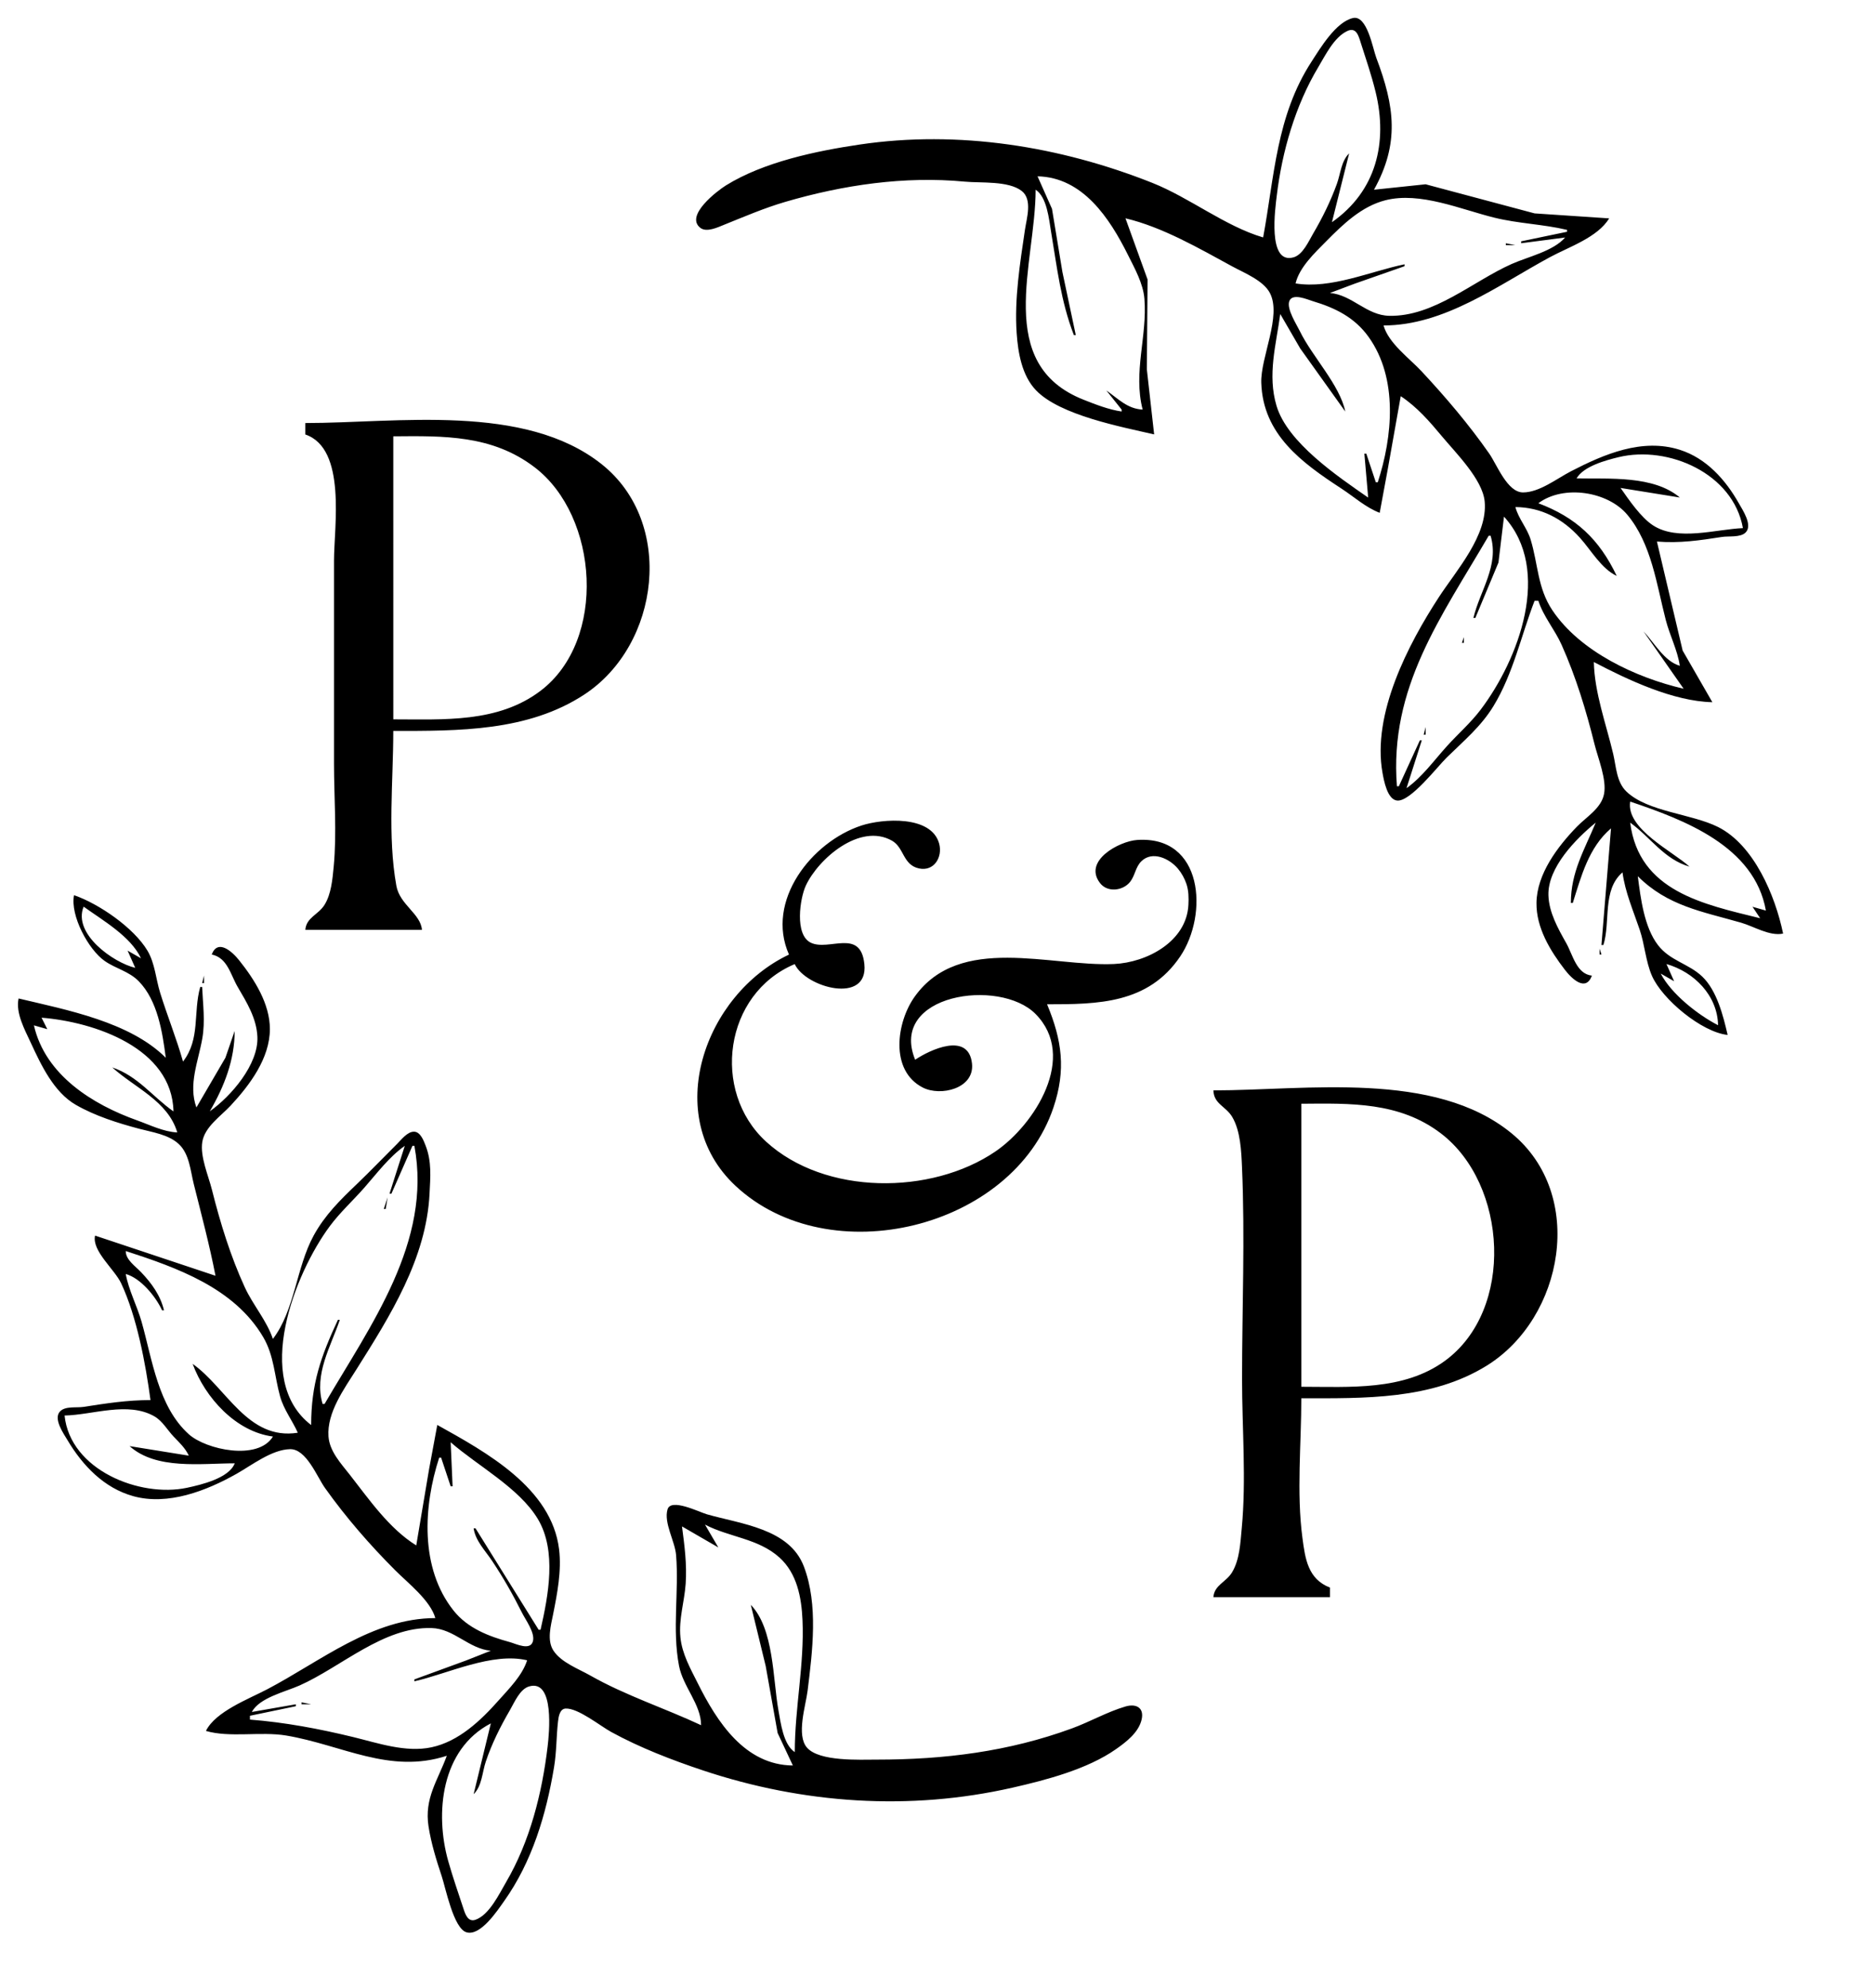 <svg  viewBox="203 47 83 88">
<path d="m 258.942,57.511 c -1.681,-0.495 -3.254,-1.76 -4.911,-2.417 -4.085,-1.621 -8.585,-2.342 -12.954,-1.695 -1.929,0.285 -4.253,0.771 -5.927,1.811 -0.368,0.229 -1.828,1.331 -1.134,1.876 0.278,0.218 0.776,-0.023 1.05,-0.133 0.898,-0.361 1.779,-0.741 2.709,-1.014 2.569,-0.751 5.286,-1.152 7.959,-0.897 0.709,0.068 1.933,-0.047 2.521,0.415 0.481,0.378 0.215,1.211 0.14,1.716 -0.221,1.495 -0.471,3.057 -0.367,4.572 0.06,0.87 0.23,1.879 0.855,2.532 1.059,1.107 3.771,1.617 5.234,1.955 l -0.323,-2.879 0.032,-3.979 -0.979,-2.709 c 1.642,0.389 3.27,1.336 4.741,2.136 0.527,0.286 1.364,0.616 1.655,1.169 0.534,1.015 -0.417,2.85 -0.381,3.976 0.073,2.292 1.797,3.54 3.552,4.686 0.551,0.359 1.077,0.838 1.693,1.072 l 0.36,-1.947 0.572,-3.217 c 0.719,0.476 1.278,1.12 1.826,1.778 0.608,0.731 1.795,1.901 1.891,2.879 0.147,1.5 -1.257,3.058 -2.023,4.233 -1.367,2.096 -2.971,5.178 -2.501,7.789 0.061,0.337 0.213,1.189 0.654,1.224 0.588,0.046 1.772,-1.495 2.186,-1.901 0.748,-0.735 1.524,-1.376 2.077,-2.286 0.868,-1.426 1.222,-3.113 1.817,-4.657 h 0.169 c 0.22,0.691 0.731,1.282 1.028,1.947 0.635,1.421 1.084,2.895 1.459,4.403 0.156,0.626 0.545,1.559 0.422,2.201 -0.123,0.638 -0.783,1.016 -1.201,1.447 -0.856,0.883 -1.778,2.098 -1.792,3.379 -0.012,1.099 0.606,2.113 1.261,2.963 0.311,0.404 0.925,0.985 1.194,0.254 -0.682,-0.071 -0.845,-0.921 -1.137,-1.439 -0.362,-0.643 -0.766,-1.357 -0.789,-2.117 -0.037,-1.229 1.218,-2.503 2.095,-3.217 -0.509,1.222 -1.101,2.192 -1.101,3.556 h 0.085 c 0.37,-1.169 0.702,-2.459 1.693,-3.302 l -0.423,5.165 h 0.085 c 0.326,-1.027 -0.062,-2.436 0.847,-3.217 0.119,0.884 0.479,1.702 0.762,2.54 0.222,0.657 0.266,1.399 0.539,2.032 0.448,1.039 2.208,2.506 3.356,2.625 -0.196,-0.849 -0.477,-1.967 -1.126,-2.585 -0.605,-0.576 -1.426,-0.695 -1.961,-1.394 -0.612,-0.799 -0.766,-2.073 -0.892,-3.048 1.318,1.318 2.846,1.561 4.572,2.057 0.577,0.166 1.264,0.608 1.863,0.483 -0.346,-1.675 -1.289,-3.921 -2.879,-4.718 -1.174,-0.589 -3.108,-0.667 -4.055,-1.565 -0.448,-0.425 -0.458,-1.108 -0.592,-1.675 -0.31,-1.309 -0.829,-2.714 -0.856,-4.064 1.504,0.789 3.522,1.741 5.249,1.778 l -1.316,-2.286 -1.139,-4.826 c 1.013,0.08 1.876,-0.048 2.879,-0.204 0.301,-0.047 0.818,0.034 1.049,-0.197 0.324,-0.324 -0.131,-0.993 -0.3,-1.292 -0.588,-1.043 -1.441,-1.996 -2.612,-2.368 -1.67,-0.531 -3.354,0.191 -4.826,0.951 -0.618,0.319 -1.391,0.932 -2.117,0.935 -0.7,0.004 -1.159,-1.23 -1.5,-1.719 -0.9,-1.288 -1.924,-2.492 -2.995,-3.641 -0.546,-0.586 -1.464,-1.242 -1.686,-2.032 2.702,0 5.065,-1.777 7.366,-3.022 0.834,-0.451 2.119,-0.877 2.625,-1.719 l -3.302,-0.221 -4.826,-1.288 -2.286,0.24 c 1.137,-2.05 0.919,-3.68 0.101,-5.842 -0.157,-0.415 -0.405,-1.902 -1.034,-1.758 -0.755,0.173 -1.44,1.324 -1.832,1.927 -1.566,2.408 -1.644,5.086 -2.146,7.789 m 3.048,-0.677 0.762,-3.048 c -0.354,0.343 -0.38,0.901 -0.545,1.355 -0.28,0.771 -0.637,1.494 -1.052,2.201 -0.197,0.336 -0.453,0.926 -0.86,1.045 -1.18,0.343 -0.811,-2.211 -0.748,-2.738 0.233,-1.943 0.823,-3.987 1.833,-5.673 0.318,-0.531 0.699,-1.327 1.286,-1.605 0.398,-0.189 0.502,0.208 0.596,0.504 0.233,0.733 0.482,1.453 0.664,2.201 0.541,2.227 0.031,4.384 -1.936,5.757 m -8.382,8.297 c -0.685,-0.036 -1.075,-0.475 -1.609,-0.847 l 0.677,0.847 v 0.085 c -0.576,-0.085 -1.153,-0.311 -1.693,-0.525 -3.98,-1.577 -2.117,-6.032 -2.117,-9.296 0.504,0.333 0.59,1.302 0.684,1.863 0.265,1.575 0.428,3.065 1.009,4.572 h 0.085 l -0.592,-2.794 -0.461,-2.794 -0.64,-1.439 c 2.005,0.042 3.193,1.856 4,3.471 0.297,0.594 0.679,1.275 0.733,1.947 0.135,1.666 -0.508,3.242 -0.077,4.911 m 18.796,-7.959 v 0.085 l -2.032,0.423 v 0.085 l 1.947,-0.254 c -0.532,0.61 -1.639,0.848 -2.371,1.174 -1.723,0.767 -3.442,2.335 -5.419,2.293 -1.012,-0.021 -1.638,-0.925 -2.625,-1.011 l 1.101,-0.414 2.201,-0.771 v -0.085 c -1.512,0.313 -3.265,1.104 -4.826,0.847 0.17,-0.717 0.851,-1.352 1.355,-1.863 0.742,-0.751 1.565,-1.55 2.624,-1.819 1.537,-0.39 3.337,0.404 4.826,0.771 1.06,0.262 2.166,0.289 3.217,0.54 m -2.709,0.593 v 0.085 h 0.423 l -0.423,-0.085 m 0.593,0 0.085,0.085 -0.085,-0.085 m -5.024,0.875 0.056,0.028 -0.056,-0.028 m -1.242,9.708 h -0.085 l -0.423,-1.27 h -0.085 l 0.169,1.947 c -1.352,-0.941 -3.575,-2.435 -4.06,-4.064 -0.41,-1.375 -0.018,-2.701 0.166,-4.064 l 0.883,1.524 1.996,2.794 c -0.232,-1.165 -1.475,-2.45 -2.01,-3.556 -0.148,-0.305 -0.594,-0.984 -0.47,-1.328 0.136,-0.377 0.798,-0.076 1.041,-0.003 0.989,0.296 1.851,0.716 2.473,1.585 1.315,1.837 1.061,4.418 0.405,6.435 m -47.498,-2.625 v 0.508 c 1.838,0.625 1.27,4.088 1.27,5.588 v 8.975 c 0,1.505 0.129,3.074 -0.014,4.572 -0.053,0.551 -0.108,1.215 -0.409,1.693 -0.274,0.436 -0.804,0.554 -0.847,1.101 h 5.165 c -0.057,-0.711 -0.983,-1.112 -1.133,-1.947 -0.397,-2.202 -0.137,-4.626 -0.137,-6.858 2.879,0 5.965,0.03 8.467,-1.615 3.34,-2.196 4.019,-7.605 0.762,-10.194 -3.417,-2.716 -9.057,-1.822 -13.123,-1.822 m 3.895,13.123 V 66.317 c 2.237,-0.019 4.38,-0.067 6.265,1.375 2.829,2.163 3.208,7.658 0.254,9.894 -1.885,1.427 -4.288,1.262 -6.519,1.262 m 59.775,-8.467 c -1.201,0.052 -2.876,0.585 -3.971,-0.115 -0.543,-0.348 -1.079,-1.137 -1.448,-1.663 l 2.625,0.423 c -1.167,-0.985 -3.127,-0.817 -4.572,-0.847 0.303,-0.533 1.289,-0.802 1.863,-0.94 2.19,-0.528 5.071,0.714 5.503,3.141 m -2.794,6.096 c -0.687,-0.193 -1.132,-1.025 -1.609,-1.524 l 1.778,2.54 c -2.103,-0.486 -4.584,-1.64 -5.812,-3.471 -0.664,-0.99 -0.632,-2.041 -0.965,-3.133 -0.158,-0.518 -0.54,-0.924 -0.674,-1.439 1.137,0.009 2.095,0.514 2.854,1.356 0.498,0.552 0.95,1.371 1.633,1.692 -0.778,-1.634 -1.814,-2.592 -3.471,-3.217 1.115,-0.834 3.076,-0.525 3.94,0.509 1.071,1.283 1.298,3.089 1.702,4.655 0.176,0.682 0.52,1.338 0.624,2.032 m -7.789,-6.604 c 2.152,2.359 0.651,6.323 -1.036,8.551 -0.445,0.587 -0.997,1.065 -1.489,1.609 -0.567,0.626 -1.1,1.374 -1.792,1.863 l 0.677,-2.117 h -0.085 l -0.931,2.032 h -0.085 c -0.345,-4.372 1.952,-7.474 4.064,-11.091 h 0.085 c 0.39,1.319 -0.473,2.425 -0.762,3.641 h 0.085 l 1.025,-2.455 0.245,-2.032 m -1.439,4.572 -0.254,0.593 0.254,-0.593 m 7.366,0.085 0.169,0.169 -0.169,-0.169 m -7.705,0.677 -0.085,0.254 h 0.085 v -0.254 m -1.693,3.979 -0.085,0.339 h 0.085 v -0.339 m 15.071,8.128 -0.593,-0.169 0.339,0.508 c -2.511,-0.619 -5.371,-1.19 -5.757,-4.233 0.9,0.647 1.498,1.622 2.625,1.947 -0.737,-0.673 -2.82,-1.675 -2.625,-2.879 2.386,0.807 5.502,1.967 6.011,4.826 M 237.945,89.261 c -3.738,1.768 -5.669,7.155 -2.371,10.237 4.169,3.896 12.279,1.894 14.083,-3.464 0.563,-1.672 0.38,-2.981 -0.282,-4.572 2.243,2.54e-4 4.479,-0.018 5.896,-2.117 1.252,-1.854 1.03,-5.369 -1.917,-5.157 -0.777,0.056 -2.402,0.918 -1.631,1.911 0.334,0.43 1.024,0.336 1.333,-0.061 0.215,-0.275 0.237,-0.652 0.49,-0.903 0.49,-0.486 1.249,-0.125 1.625,0.323 0.163,0.195 0.292,0.429 0.374,0.669 0.102,0.297 0.106,0.62 0.09,0.931 -0.079,1.627 -1.843,2.557 -3.299,2.621 -2.813,0.124 -6.826,-1.345 -8.823,1.443 -0.804,1.123 -1.12,3.268 0.357,4.026 0.788,0.404 2.299,0.048 2.18,-1.062 -0.153,-1.422 -1.87,-0.606 -2.518,-0.169 -1.184,-2.907 3.74,-3.632 5.33,-2.029 1.881,1.897 -0.038,4.906 -1.774,6.09 -2.837,1.935 -7.551,1.951 -10.159,-0.436 -2.445,-2.238 -1.854,-6.55 1.269,-7.859 0.488,1.046 3.271,1.8 3.085,0 -0.166,-1.606 -1.568,-0.557 -2.375,-0.949 -0.727,-0.354 -0.476,-1.969 -0.22,-2.522 0.549,-1.186 2.395,-2.798 3.818,-1.993 0.541,0.306 0.477,1.072 1.194,1.228 0.671,0.146 1.057,-0.503 0.895,-1.098 -0.346,-1.267 -2.504,-1.106 -3.435,-0.803 -2.211,0.721 -4.268,3.34 -3.217,5.713 m 39.878,-3.895 0.085,0.085 -0.085,-0.085 m -71.543,1.27 c -0.175,0.898 0.636,2.404 1.355,2.908 0.497,0.348 1.077,0.454 1.516,0.905 0.83,0.852 1.046,2.245 1.193,3.383 -1.587,-1.586 -4.377,-2.117 -6.519,-2.625 -0.137,0.642 0.269,1.374 0.534,1.947 0.462,0.998 1.024,2.202 2.006,2.765 0.849,0.487 1.851,0.804 2.794,1.054 0.587,0.156 1.312,0.254 1.769,0.686 0.462,0.437 0.508,1.172 0.655,1.76 0.338,1.352 0.697,2.695 0.963,4.064 l -5.334,-1.778 c -0.15,0.679 0.866,1.49 1.158,2.117 0.693,1.484 1.079,3.546 1.297,5.165 -1.034,0 -1.947,0.143 -2.963,0.301 -0.305,0.048 -0.799,-0.044 -1.037,0.194 -0.323,0.325 0.153,0.991 0.326,1.282 0.67,1.126 1.618,2.118 2.912,2.477 1.536,0.426 3.24,-0.238 4.572,-0.989 0.68,-0.383 1.56,-1.074 2.371,-1.092 0.72,-0.016 1.192,1.22 1.549,1.721 0.927,1.301 1.979,2.511 3.108,3.641 0.567,0.567 1.558,1.334 1.778,2.117 -2.779,0 -5.083,1.912 -7.451,3.154 -0.818,0.429 -2.291,0.984 -2.709,1.841 1.048,0.31 2.428,0.015 3.556,0.204 2.472,0.415 4.577,1.721 7.112,0.896 -0.404,1.102 -1.005,1.881 -0.809,3.133 0.117,0.748 0.345,1.484 0.584,2.201 0.173,0.52 0.522,2.303 1.091,2.48 0.622,0.193 1.383,-0.972 1.672,-1.379 1.242,-1.748 1.862,-3.83 2.211,-5.927 0.114,-0.684 0.099,-1.35 0.177,-2.032 0.023,-0.202 0.074,-0.554 0.336,-0.567 0.549,-0.028 1.537,0.774 2.02,1.038 1.274,0.697 2.688,1.242 4.064,1.701 4.44,1.479 9.149,1.801 13.716,0.762 1.487,-0.338 3.313,-0.817 4.572,-1.701 0.458,-0.321 1.01,-0.742 1.14,-1.317 0.119,-0.529 -0.254,-0.71 -0.716,-0.574 -0.811,0.238 -1.575,0.679 -2.371,0.97 -2.807,1.029 -5.665,1.382 -8.636,1.382 -0.77,0 -2.546,0.093 -3.096,-0.527 -0.489,-0.552 -0.057,-1.862 0.024,-2.521 0.216,-1.751 0.479,-3.813 -0.165,-5.503 -0.642,-1.684 -2.782,-1.875 -4.298,-2.311 -0.347,-0.1 -1.589,-0.728 -1.74,-0.217 -0.176,0.595 0.328,1.409 0.378,2.019 0.133,1.627 -0.18,3.291 0.131,4.911 0.175,0.913 0.977,1.71 0.977,2.625 -1.627,-0.761 -3.341,-1.31 -4.911,-2.201 -0.529,-0.3 -1.287,-0.575 -1.631,-1.104 -0.296,-0.456 -0.11,-1.115 -0.012,-1.605 0.185,-0.926 0.38,-1.932 0.264,-2.879 -0.334,-2.714 -3.215,-4.29 -5.394,-5.503 l -0.362,1.947 -0.57,3.387 c -1.211,-0.757 -2.078,-2.026 -2.946,-3.133 -0.39,-0.498 -0.894,-1.032 -0.941,-1.693 -0.075,-1.06 0.699,-2.112 1.235,-2.963 1.487,-2.36 3.101,-4.91 3.241,-7.789 0.036,-0.733 0.101,-1.411 -0.172,-2.117 -0.084,-0.216 -0.231,-0.623 -0.518,-0.623 -0.294,0 -0.559,0.353 -0.746,0.539 -0.594,0.59 -1.173,1.196 -1.778,1.775 -0.742,0.709 -1.422,1.375 -1.921,2.289 -0.768,1.406 -0.834,3.313 -1.804,4.572 -0.266,-0.803 -0.887,-1.509 -1.244,-2.286 -0.633,-1.378 -1.086,-2.849 -1.455,-4.318 -0.158,-0.627 -0.531,-1.467 -0.427,-2.117 0.106,-0.668 0.825,-1.146 1.256,-1.609 0.841,-0.905 1.736,-2.093 1.737,-3.387 0.001,-1.122 -0.683,-2.197 -1.363,-3.048 -0.31,-0.388 -0.943,-0.959 -1.213,-0.254 0.699,0.144 0.831,0.893 1.152,1.439 0.402,0.685 0.834,1.384 0.871,2.201 0.056,1.227 -1.172,2.643 -2.108,3.302 0.642,-1.099 1.101,-2.277 1.101,-3.556 l -0.409,1.185 -1.285,2.201 c -0.368,-1.01 0.083,-2.038 0.26,-3.048 0.136,-0.776 0.027,-1.511 -0.006,-2.286 h -0.085 c -0.321,1.141 0.013,2.297 -0.762,3.302 -0.294,-1.035 -0.696,-2.022 -1.014,-3.048 -0.189,-0.609 -0.23,-1.308 -0.562,-1.863 -0.607,-1.015 -2.142,-2.071 -3.25,-2.455 m 66.379,0.423 0.085,0.085 -0.085,-0.085 m -65.955,0.085 c 0.847,0.608 2.088,1.317 2.54,2.286 l -0.593,-0.339 0.339,0.762 c -0.966,-0.23 -2.777,-1.506 -2.286,-2.709 m 67.141,1.863 v 0.254 h 0.085 l -0.085,-0.254 m -61.553,0.423 0.085,0.085 -0.085,-0.085 m 61.383,0.169 0.085,0.085 -0.085,-0.085 m 5.419,2.794 c -0.894,-0.457 -2.074,-1.388 -2.54,-2.286 l 0.593,0.339 -0.339,-0.762 c 1.23,0.354 2.258,1.392 2.286,2.709 m -66.971,-2.54 0.085,0.085 -0.085,-0.085 m 61.383,0.169 0.085,0.085 -0.085,-0.085 m -61.468,0.169 -0.085,0.339 h 0.085 V 90.193 m 37.338,1.185 -0.085,0.085 0.085,-0.085 m -38.693,4.826 c -0.945,-0.666 -1.567,-1.558 -2.709,-1.947 0.985,0.898 2.464,1.481 2.879,2.879 -0.618,-0.032 -1.201,-0.328 -1.778,-0.534 -1.964,-0.701 -4.065,-1.998 -4.572,-4.207 l 0.593,0.169 -0.254,-0.508 c 2.341,0.186 5.784,1.346 5.842,4.149 m 2.54,-3.81 0.085,0.085 -0.085,-0.085 m 43.519,2.879 c 0.02,0.614 0.552,0.694 0.839,1.185 0.36,0.616 0.397,1.505 0.427,2.201 0.137,3.12 0.003,6.275 0.003,9.398 0,2.172 0.191,4.443 -0.014,6.604 -0.061,0.639 -0.089,1.383 -0.428,1.947 -0.263,0.438 -0.785,0.561 -0.828,1.101 h 5.165 v -0.423 c -0.982,-0.381 -1.099,-1.281 -1.221,-2.201 -0.266,-2.001 -0.049,-4.162 -0.049,-6.181 2.778,0 5.758,0.078 8.213,-1.445 3.409,-2.115 4.412,-7.57 1.101,-10.284 -3.421,-2.804 -9.1,-1.902 -13.208,-1.902 m 3.895,13.123 V 95.865 c 2.171,-0.018 4.342,-0.089 6.181,1.313 2.947,2.247 3.281,7.815 0.169,10.076 -1.829,1.329 -4.214,1.142 -6.35,1.142 m -39.708,-10.668 -0.677,2.117 h 0.085 l 0.931,-2.117 h 0.085 c 0.793,4.254 -1.951,7.955 -3.979,11.43 h -0.085 c -0.389,-1.315 0.354,-2.528 0.762,-3.725 h -0.085 c -0.759,1.626 -1.185,2.843 -1.185,4.657 -2.598,-1.993 -0.717,-6.73 0.826,-8.805 0.45,-0.606 1.022,-1.128 1.52,-1.693 0.564,-0.64 1.101,-1.369 1.802,-1.863 m -0.762,2.286 -0.169,0.508 h 0.085 l 0.085,-0.508 m -11.599,2.371 c 2.275,0.74 4.806,1.633 6.088,3.81 0.487,0.826 0.497,1.729 0.748,2.625 0.168,0.598 0.538,1.055 0.784,1.609 -2.215,0.353 -3.153,-1.989 -4.657,-3.048 0.555,1.505 1.922,3.006 3.556,3.217 -0.661,1.084 -2.964,0.583 -3.724,-0.1 -1.361,-1.222 -1.62,-3.313 -2.093,-4.98 -0.2,-0.703 -0.575,-1.407 -0.702,-2.117 0.663,0.186 1.328,0.997 1.609,1.609 h 0.085 c -0.158,-0.665 -0.552,-1.204 -1.019,-1.693 -0.249,-0.261 -0.682,-0.55 -0.674,-0.931 m 9.906,1.863 -0.085,0.254 0.085,-0.254 m -0.169,0.423 -0.254,0.593 0.254,-0.593 m -7.959,0.508 0.169,0.169 -0.169,-0.169 m 1.016,6.265 -2.625,-0.423 c 1.18,1.059 3.178,0.762 4.657,0.762 -0.251,0.657 -1.482,0.948 -2.117,1.083 -2.083,0.443 -5.171,-0.784 -5.419,-3.199 1.249,-0.026 2.804,-0.635 3.976,0.035 0.36,0.206 0.573,0.601 0.853,0.896 0.259,0.273 0.514,0.504 0.674,0.847 m 11.599,-0.593 c 1.196,1.044 3.028,2.018 3.854,3.387 0.853,1.413 0.469,3.405 0.125,4.911 h -0.085 l -2.794,-4.487 h -0.085 c 0.081,0.551 0.516,0.986 0.818,1.439 0.494,0.74 0.922,1.491 1.319,2.286 0.161,0.321 0.579,0.881 0.493,1.257 -0.105,0.457 -0.759,0.126 -1.022,0.054 -0.934,-0.255 -1.871,-0.611 -2.496,-1.396 -1.502,-1.887 -1.336,-4.623 -0.637,-6.773 h 0.085 l 0.423,1.27 h 0.085 l -0.085,-1.947 m 11.261,3.641 c 1.073,0.563 2.356,0.609 3.299,1.457 0.782,0.704 0.979,1.775 1.023,2.776 0.086,1.954 -0.342,3.885 -0.342,5.842 -0.511,-0.338 -0.623,-1.295 -0.726,-1.863 -0.247,-1.37 -0.194,-3.598 -1.221,-4.657 l 0.659,2.709 0.528,2.963 0.675,1.439 c -2.128,-0.018 -3.36,-1.935 -4.212,-3.641 -0.324,-0.648 -0.695,-1.297 -0.768,-2.032 -0.081,-0.807 0.177,-1.575 0.232,-2.371 0.06,-0.869 -0.051,-1.686 -0.162,-2.54 l 1.609,0.931 -0.593,-1.016 m -9.483,5.588 -1.101,0.434 -2.286,0.836 v 0.085 c 1.496,-0.343 3.452,-1.298 4.995,-0.931 -0.217,0.678 -0.8,1.253 -1.266,1.778 -0.787,0.887 -1.762,1.816 -2.968,2.073 -1.143,0.244 -2.372,-0.186 -3.471,-0.453 -1.516,-0.368 -3.018,-0.65 -4.572,-0.773 v -0.169 l 2.032,-0.423 v -0.085 l -1.947,0.339 c 0.331,-0.632 1.488,-0.893 2.117,-1.174 1.849,-0.824 3.716,-2.604 5.842,-2.541 1.002,0.03 1.645,0.919 2.625,1.005 m -3.5,1.383 0.056,0.028 -0.056,-0.028 m 3.5,1.834 -0.762,3.133 c 0.369,-0.357 0.379,-0.964 0.538,-1.439 0.264,-0.792 0.652,-1.566 1.072,-2.286 0.198,-0.339 0.435,-0.925 0.847,-1.045 1.141,-0.332 0.885,2.115 0.821,2.653 -0.245,2.066 -0.781,4.203 -1.84,6.011 -0.306,0.523 -0.742,1.447 -1.352,1.665 -0.329,0.119 -0.453,-0.235 -0.533,-0.48 -0.231,-0.704 -0.476,-1.402 -0.678,-2.117 -0.599,-2.118 -0.318,-4.952 1.887,-6.096 m -8.382,-0.931 v 0.085 h 0.423 z"/>
</svg>
